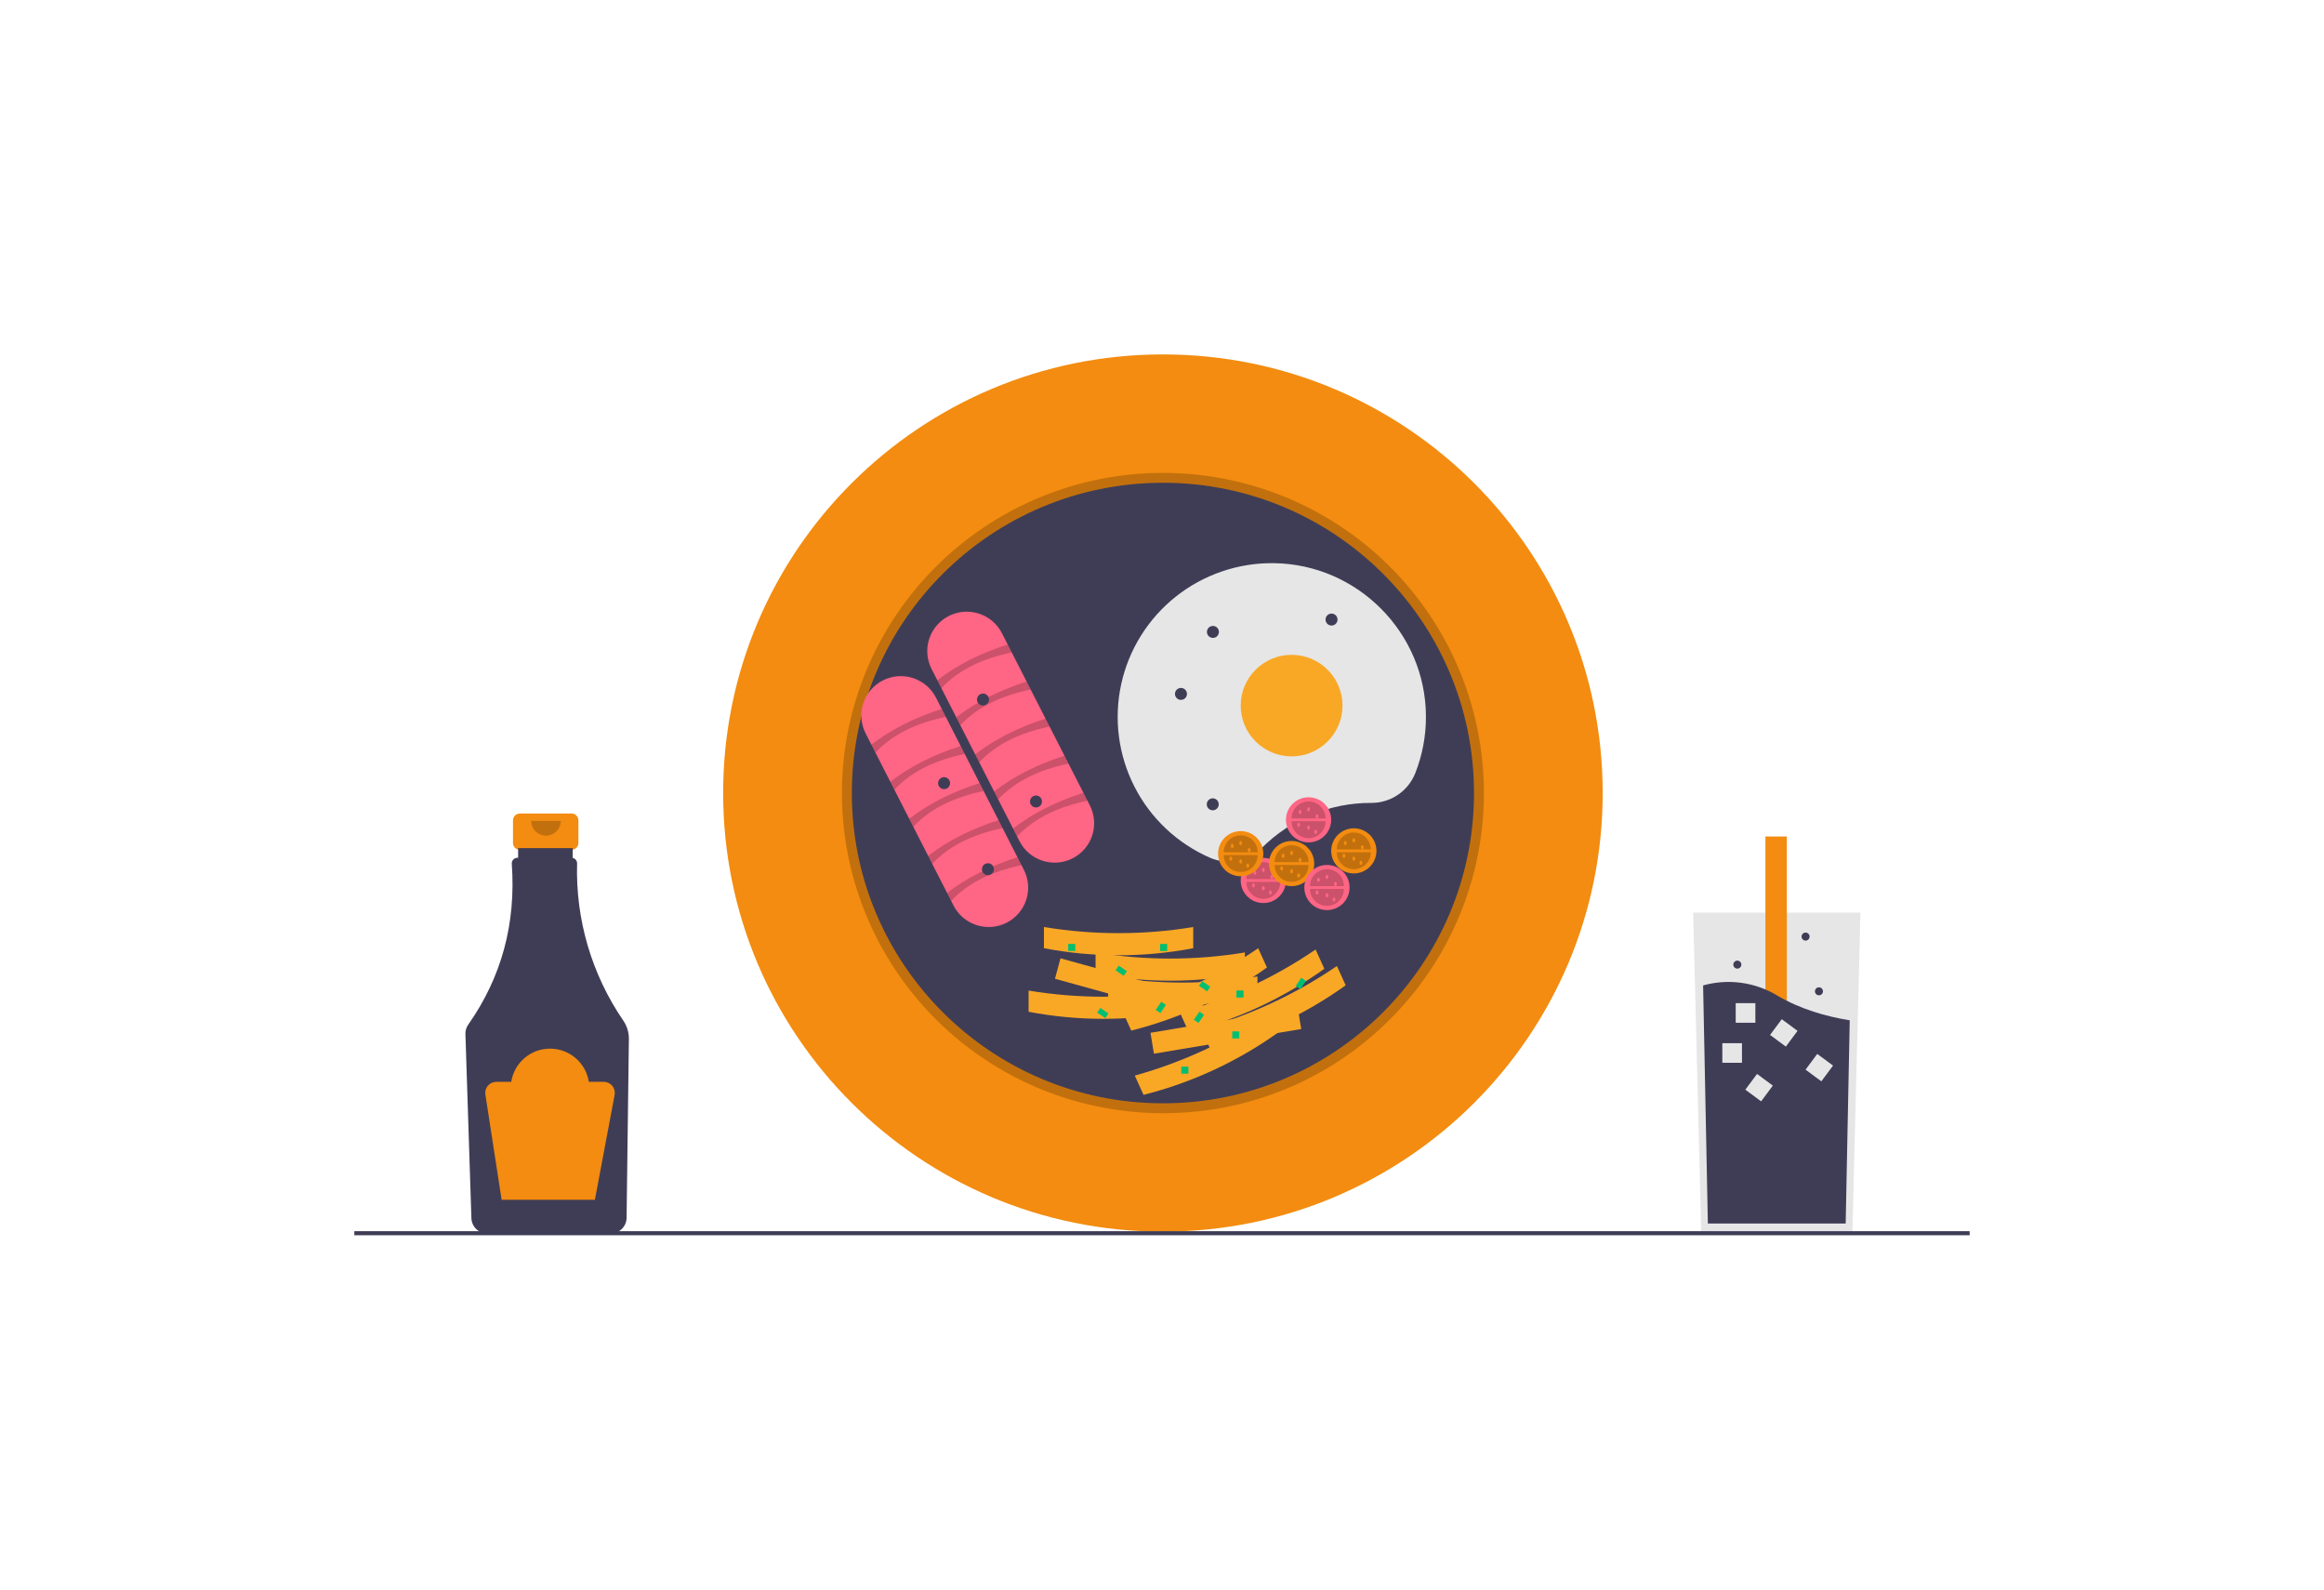 <svg width="446" height="305" viewBox="0 0 446 305" fill="none" xmlns="http://www.w3.org/2000/svg">
  <g filter="url(#filter0_d_153_1102)">
    <path
      d="M108.687 144.086H98.766C98.417 144.086 98.082 144.224 97.836 144.47C97.589 144.716 97.45 145.049 97.45 145.397V149.739C97.45 150.087 97.589 150.421 97.836 150.667C98.082 150.913 98.417 151.051 98.766 151.051H100.41V157.557H107.043V151.051H108.687C109.036 151.051 109.37 150.913 109.617 150.667C109.863 150.421 110.002 150.087 110.002 149.739V145.397C110.002 145.049 109.863 144.716 109.617 144.47C109.37 144.224 109.036 144.086 108.687 144.086Z"
      fill="#F38C10" />
    <path
      d="M118.624 183.825C112.548 174.96 109.442 164.404 109.75 153.671C109.756 153.423 109.675 153.181 109.522 152.986C109.369 152.791 109.153 152.655 108.911 152.601V150.724H98.433V152.575H98.288C98.141 152.575 97.994 152.605 97.859 152.664C97.724 152.723 97.602 152.81 97.501 152.918C97.401 153.026 97.324 153.153 97.275 153.292C97.226 153.431 97.207 153.579 97.218 153.726C98.043 165.2 95.256 175.489 88.855 184.595C88.487 185.118 88.299 185.746 88.319 186.385L89.465 221.724C89.492 222.512 89.824 223.259 90.391 223.809C90.958 224.36 91.716 224.67 92.507 224.677H116.206C117.006 224.67 117.772 224.352 118.34 223.791C118.909 223.23 119.235 222.469 119.249 221.672L119.691 187.361C119.704 186.101 119.332 184.868 118.624 183.825V183.825Z"
      fill="#3F3D56" />
    <path opacity="0.2"
      d="M106.618 145.5C106.618 146.251 106.319 146.971 105.787 147.501C105.255 148.032 104.533 148.33 103.781 148.33C103.028 148.33 102.306 148.032 101.774 147.501C101.242 146.971 100.943 146.251 100.943 145.5"
      fill="black" />
    <path
      d="M114.872 195.564H112.002C111.728 193.791 110.827 192.174 109.461 191.006C108.096 189.839 106.357 189.197 104.558 189.197C102.759 189.197 101.019 189.839 99.654 191.006C98.289 192.174 97.387 193.791 97.113 195.564H94.243C93.938 195.564 93.636 195.629 93.359 195.757C93.081 195.884 92.835 196.069 92.636 196.3C92.437 196.531 92.291 196.803 92.207 197.095C92.123 197.388 92.104 197.696 92.15 197.996L95.267 218.201H113.167L116.953 198.065C117.011 197.76 117 197.446 116.922 197.145C116.844 196.845 116.7 196.565 116.502 196.327C116.303 196.088 116.054 195.896 115.772 195.764C115.49 195.632 115.183 195.564 114.872 195.564Z"
      fill="#F38C10" />
    <path d="M356.037 163.088L355.349 190.524L354.496 224.545H325.478L324.479 184.685L323.937 163.088H356.037Z"
      fill="#E6E6E6" />
    <path d="M341.913 148.492H337.804V202.779H341.913V148.492Z" fill="#F38C10" />
    <path
      d="M353.983 183.76L353.206 222.755H326.756L325.845 177.069C328.228 176.401 330.723 176.23 333.175 176.567C335.627 176.903 337.984 177.739 340.098 179.023C344.517 181.63 349.482 183.032 353.983 183.76Z"
      fill="#3F3D56" />
    <path d="M333.304 188.15H329.533V191.91H333.304V188.15Z" fill="#E6E6E6" />
    <path d="M335.872 180.468H332.102V184.228H335.872V180.468Z" fill="#E6E6E6" />
    <path d="M343.968 185.786L340.939 183.547L338.694 186.567L341.722 188.806L343.968 185.786Z" fill="#E6E6E6" />
    <path d="M350.779 192.448L347.751 190.208L345.505 193.228L348.533 195.467L350.779 192.448Z" fill="#E6E6E6" />
    <path d="M339.223 196.289L336.195 194.049L333.949 197.069L336.977 199.308L339.223 196.289Z" fill="#E6E6E6" />
    <path
      d="M348.077 178.964C348.502 178.964 348.847 178.62 348.847 178.196C348.847 177.772 348.502 177.428 348.077 177.428C347.651 177.428 347.306 177.772 347.306 178.196C347.306 178.62 347.651 178.964 348.077 178.964Z"
      fill="#3F3D56" />
    <path
      d="M332.412 173.843C332.837 173.843 333.182 173.499 333.182 173.075C333.182 172.651 332.837 172.307 332.412 172.307C331.986 172.307 331.641 172.651 331.641 173.075C331.641 173.499 331.986 173.843 332.412 173.843Z"
      fill="#3F3D56" />
    <path
      d="M345.508 168.466C345.934 168.466 346.279 168.122 346.279 167.697C346.279 167.273 345.934 166.929 345.508 166.929C345.083 166.929 344.738 167.273 344.738 167.697C344.738 168.122 345.083 168.466 345.508 168.466Z"
      fill="#3F3D56" />
    <path
      d="M222.177 224.31C268.788 224.31 306.573 186.633 306.573 140.155C306.573 93.678 268.788 56 222.177 56C175.567 56 137.781 93.678 137.781 140.155C137.781 186.633 175.567 224.31 222.177 224.31Z"
      fill="#F38C10" />
    <path opacity="0.2"
      d="M222.177 201.58C207.926 201.58 194.115 196.653 183.099 187.637C172.082 178.622 164.541 166.077 161.761 152.139C158.981 138.201 161.133 123.733 167.851 111.2C174.569 98.667 185.438 88.845 198.604 83.406C211.771 77.968 226.422 77.251 240.06 81.376C253.698 85.501 265.479 94.214 273.397 106.03C281.315 117.846 284.879 132.034 283.482 146.176C282.085 160.319 275.813 173.541 265.736 183.589C260.029 189.311 253.241 193.847 245.764 196.935C238.287 200.024 230.27 201.602 222.177 201.58V201.58ZM222.177 82.518C190.305 82.518 164.376 108.374 164.376 140.155C164.376 171.936 190.305 197.792 222.177 197.792C254.049 197.792 279.979 171.936 279.979 140.155C279.979 108.374 254.049 82.518 222.177 82.518Z"
      fill="black" />
    <path
      d="M222.177 199.686C255.15 199.686 281.879 173.033 281.879 140.155C281.879 107.277 255.15 80.624 222.177 80.624C189.205 80.624 162.476 107.277 162.476 140.155C162.476 173.033 189.205 199.686 222.177 199.686Z"
      fill="#3F3D56" />
    <path
      d="M177.779 116.351C177.326 115.467 177.053 114.502 176.974 113.513C176.895 112.523 177.013 111.527 177.32 110.583C177.628 109.639 178.119 108.764 178.765 108.009C179.412 107.254 180.201 106.634 181.089 106.183C181.976 105.733 182.944 105.461 183.936 105.383C184.929 105.306 185.927 105.424 186.874 105.732C187.821 106.039 188.697 106.53 189.454 107.176C190.21 107.821 190.832 108.609 191.282 109.494L208.15 142.522C208.602 143.406 208.876 144.37 208.955 145.36C209.033 146.35 208.916 147.345 208.608 148.29C208.301 149.234 207.81 150.109 207.163 150.864C206.517 151.619 205.727 152.239 204.84 152.69C203.953 153.14 202.985 153.412 201.992 153.489C201 153.567 200.001 153.448 199.055 153.141C198.108 152.833 197.231 152.343 196.475 151.697C195.718 151.052 195.097 150.264 194.646 149.379L177.779 116.351Z"
      fill="#FF6584" />
    <path opacity="0.2"
      d="M179.66 120.035L178.882 118.511C182.767 115.501 187.329 113.287 192.385 111.654L193.164 113.178C187.691 114.314 183.036 116.417 179.66 120.035Z"
      fill="black" />
    <path opacity="0.2"
      d="M183.293 127.149L182.514 125.624C186.4 122.614 190.962 120.4 196.018 118.767L196.796 120.292C191.324 121.428 186.669 123.531 183.293 127.149Z"
      fill="black" />
    <path opacity="0.2"
      d="M186.926 134.262L186.147 132.738C190.033 129.728 194.595 127.514 199.651 125.881L200.43 127.405C194.957 128.541 190.302 130.644 186.926 134.262Z"
      fill="black" />
    <path opacity="0.2"
      d="M190.559 141.376L189.78 139.852C193.665 136.841 198.228 134.628 203.284 132.995L204.062 134.519C198.59 135.655 193.934 137.758 190.559 141.376Z"
      fill="black" />
    <path opacity="0.2"
      d="M194.192 148.489L193.413 146.965C197.298 143.955 201.861 141.741 206.917 140.108L207.695 141.632C202.223 142.769 197.567 144.872 194.192 148.489Z"
      fill="black" />
    <path
      d="M165.124 128.715C164.672 127.831 164.398 126.867 164.32 125.877C164.241 124.887 164.359 123.892 164.666 122.948C164.974 122.003 165.465 121.129 166.111 120.374C166.758 119.619 167.547 118.999 168.435 118.548C169.322 118.098 170.289 117.826 171.282 117.748C172.275 117.671 173.273 117.789 174.219 118.097C175.166 118.404 176.043 118.895 176.799 119.54C177.556 120.186 178.177 120.973 178.628 121.858L195.495 154.886C196.405 156.671 196.566 158.743 195.944 160.647C195.322 162.551 193.968 164.131 192.178 165.04C190.389 165.948 188.311 166.112 186.401 165.493C184.491 164.875 182.905 163.526 181.992 161.743L165.124 128.715Z"
      fill="#FF6584" />
    <path opacity="0.2"
      d="M167.006 132.399L166.227 130.875C170.112 127.865 174.675 125.651 179.731 124.018L180.509 125.542C175.037 126.679 170.381 128.782 167.006 132.399Z"
      fill="black" />
    <path opacity="0.2"
      d="M170.639 139.513L169.86 137.989C173.745 134.978 178.308 132.765 183.364 131.132L184.142 132.656C178.67 133.792 174.014 135.895 170.639 139.513Z"
      fill="black" />
    <path opacity="0.2"
      d="M174.272 146.626L173.493 145.102C177.378 142.092 181.941 139.878 186.997 138.245L187.775 139.769C182.303 140.906 177.647 143.009 174.272 146.626Z"
      fill="black" />
    <path opacity="0.2"
      d="M177.904 153.74L177.126 152.216C181.011 149.206 185.573 146.992 190.63 145.359L191.408 146.883C185.936 148.02 181.28 150.122 177.904 153.74Z"
      fill="black" />
    <path opacity="0.2"
      d="M181.538 160.854L180.759 159.329C184.644 156.319 189.206 154.105 194.263 152.472L195.041 153.997C189.569 155.133 184.913 157.236 181.538 160.854Z"
      fill="black" />
    <path
      d="M262.069 142.049L262.122 142.049C263.939 142.065 265.718 141.533 267.228 140.525C268.737 139.517 269.907 138.079 270.584 136.398C271.977 132.886 272.679 129.141 272.652 125.365C272.557 109.383 259.518 96.272 243.492 96.051C236.667 95.956 230.018 98.217 224.674 102.451C219.33 106.685 215.618 112.632 214.169 119.283C212.719 125.934 213.62 132.88 216.72 138.944C219.82 145.008 224.927 149.817 231.177 152.555C232.828 153.284 234.662 153.499 236.438 153.17C238.214 152.842 239.848 151.986 241.128 150.715C243.872 147.964 247.136 145.782 250.73 144.295C254.324 142.808 258.178 142.044 262.069 142.049Z"
      fill="#E6E6E6" />
    <path
      d="M246.872 133.12C252.268 133.12 256.641 128.758 256.641 123.378C256.641 117.998 252.268 113.637 246.872 113.637C241.477 113.637 237.103 117.998 237.103 123.378C237.103 128.758 241.477 133.12 246.872 133.12Z"
      fill="#F9A825" />
    <path
      d="M225.64 122.283C226.275 122.283 226.791 121.769 226.791 121.135C226.791 120.502 226.275 119.988 225.64 119.988C225.004 119.988 224.489 120.502 224.489 121.135C224.489 121.769 225.004 122.283 225.64 122.283Z"
      fill="#3F3D56" />
    <path
      d="M187.648 123.365C188.284 123.365 188.799 122.851 188.799 122.218C188.799 121.584 188.284 121.07 187.648 121.07C187.012 121.07 186.497 121.584 186.497 122.218C186.497 122.851 187.012 123.365 187.648 123.365Z"
      fill="#3F3D56" />
    <path
      d="M231.774 110.39C232.409 110.39 232.925 109.876 232.925 109.242C232.925 108.608 232.409 108.094 231.774 108.094C231.138 108.094 230.623 108.608 230.623 109.242C230.623 109.876 231.138 110.39 231.774 110.39Z"
      fill="#3F3D56" />
    <path
      d="M231.74 143.468C232.376 143.468 232.891 142.954 232.891 142.32C232.891 141.686 232.376 141.172 231.74 141.172C231.105 141.172 230.59 141.686 230.59 142.32C230.59 142.954 231.105 143.468 231.74 143.468Z"
      fill="#3F3D56" />
    <path
      d="M254.536 108.02C255.171 108.02 255.687 107.506 255.687 106.872C255.687 106.238 255.171 105.724 254.536 105.724C253.9 105.724 253.385 106.238 253.385 106.872C253.385 107.506 253.9 108.02 254.536 108.02Z"
      fill="#3F3D56" />
    <path
      d="M180.18 139.409C180.816 139.409 181.331 138.895 181.331 138.261C181.331 137.627 180.816 137.114 180.18 137.114C179.545 137.114 179.029 137.627 179.029 138.261C179.029 138.895 179.545 139.409 180.18 139.409Z"
      fill="#3F3D56" />
    <path
      d="M188.593 155.915C189.229 155.915 189.744 155.401 189.744 154.767C189.744 154.134 189.229 153.62 188.593 153.62C187.957 153.62 187.442 154.134 187.442 154.767C187.442 155.401 187.957 155.915 188.593 155.915Z"
      fill="#3F3D56" />
    <path
      d="M241.445 161.262C243.843 161.262 245.787 159.323 245.787 156.932C245.787 154.541 243.843 152.603 241.445 152.603C239.047 152.603 237.103 154.541 237.103 156.932C237.103 159.323 239.047 161.262 241.445 161.262Z"
      fill="#FF6584" />
    <path opacity="0.2"
      d="M244.701 157.203C244.701 158.064 244.358 158.89 243.747 159.499C243.137 160.108 242.308 160.45 241.445 160.45C240.581 160.45 239.753 160.108 239.142 159.499C238.531 158.89 238.188 158.064 238.188 157.203"
      fill="black" />
    <path opacity="0.2"
      d="M238.188 156.661C238.188 155.8 238.531 154.974 239.142 154.365C239.753 153.756 240.581 153.414 241.445 153.414C242.308 153.414 243.137 153.756 243.747 154.365C244.358 154.974 244.701 155.8 244.701 156.661"
      fill="black" />
    <path
      d="M239.816 155.85C239.966 155.85 240.088 155.668 240.088 155.444C240.088 155.22 239.966 155.038 239.816 155.038C239.666 155.038 239.545 155.22 239.545 155.444C239.545 155.668 239.666 155.85 239.816 155.85Z"
      fill="#FF6584" />
    <path
      d="M241.444 155.309C241.594 155.309 241.716 155.127 241.716 154.903C241.716 154.679 241.594 154.497 241.444 154.497C241.295 154.497 241.173 154.679 241.173 154.903C241.173 155.127 241.295 155.309 241.444 155.309Z"
      fill="#FF6584" />
    <path
      d="M241.444 158.826C241.594 158.826 241.716 158.645 241.716 158.421C241.716 158.196 241.594 158.015 241.444 158.015C241.295 158.015 241.173 158.196 241.173 158.421C241.173 158.645 241.295 158.826 241.444 158.826Z"
      fill="#FF6584" />
    <path
      d="M243.073 156.662C243.223 156.662 243.344 156.48 243.344 156.256C243.344 156.032 243.223 155.85 243.073 155.85C242.923 155.85 242.801 156.032 242.801 156.256C242.801 156.48 242.923 156.662 243.073 156.662Z"
      fill="#FF6584" />
    <path
      d="M242.802 159.638C242.952 159.638 243.073 159.456 243.073 159.232C243.073 159.008 242.952 158.826 242.802 158.826C242.652 158.826 242.53 159.008 242.53 159.232C242.53 159.456 242.652 159.638 242.802 159.638Z"
      fill="#FF6584" />
    <path
      d="M239.545 158.285C239.695 158.285 239.816 158.103 239.816 157.879C239.816 157.655 239.695 157.473 239.545 157.473C239.395 157.473 239.274 157.655 239.274 157.879C239.274 158.103 239.395 158.285 239.545 158.285Z"
      fill="#FF6584" />
    <path
      d="M250.129 149.626C252.527 149.626 254.47 147.688 254.47 145.297C254.47 142.905 252.527 140.967 250.129 140.967C247.731 140.967 245.787 142.905 245.787 145.297C245.787 147.688 247.731 149.626 250.129 149.626Z"
      fill="#FF6584" />
    <path opacity="0.2"
      d="M253.385 145.567C253.385 146.428 253.042 147.254 252.431 147.863C251.82 148.472 250.992 148.814 250.129 148.814C249.265 148.814 248.437 148.472 247.826 147.863C247.215 147.254 246.872 146.428 246.872 145.567"
      fill="black" />
    <path opacity="0.2"
      d="M246.872 145.026C246.872 144.165 247.215 143.339 247.826 142.73C248.437 142.121 249.265 141.779 250.129 141.779C250.992 141.779 251.82 142.121 252.431 142.73C253.042 143.339 253.385 144.165 253.385 145.026"
      fill="black" />
    <path
      d="M248.5 144.214C248.65 144.214 248.771 144.032 248.771 143.808C248.771 143.584 248.65 143.402 248.5 143.402C248.35 143.402 248.229 143.584 248.229 143.808C248.229 144.032 248.35 144.214 248.5 144.214Z"
      fill="#FF6584" />
    <path
      d="M250.128 143.673C250.278 143.673 250.4 143.491 250.4 143.267C250.4 143.043 250.278 142.861 250.128 142.861C249.978 142.861 249.857 143.043 249.857 143.267C249.857 143.491 249.978 143.673 250.128 143.673Z"
      fill="#FF6584" />
    <path
      d="M250.128 147.191C250.278 147.191 250.4 147.009 250.4 146.785C250.4 146.561 250.278 146.379 250.128 146.379C249.978 146.379 249.857 146.561 249.857 146.785C249.857 147.009 249.978 147.191 250.128 147.191Z"
      fill="#FF6584" />
    <path
      d="M251.757 145.026C251.907 145.026 252.028 144.844 252.028 144.62C252.028 144.396 251.907 144.214 251.757 144.214C251.607 144.214 251.485 144.396 251.485 144.62C251.485 144.844 251.607 145.026 251.757 145.026Z"
      fill="#FF6584" />
    <path
      d="M251.485 148.002C251.635 148.002 251.757 147.821 251.757 147.597C251.757 147.372 251.635 147.191 251.485 147.191C251.336 147.191 251.214 147.372 251.214 147.597C251.214 147.821 251.336 148.002 251.485 148.002Z"
      fill="#FF6584" />
    <path
      d="M248.229 146.649C248.379 146.649 248.5 146.468 248.5 146.244C248.5 146.019 248.379 145.838 248.229 145.838C248.079 145.838 247.958 146.019 247.958 146.244C247.958 146.468 248.079 146.649 248.229 146.649Z"
      fill="#FF6584" />
    <path
      d="M258.813 155.579C261.211 155.579 263.155 153.641 263.155 151.25C263.155 148.859 261.211 146.92 258.813 146.92C256.415 146.92 254.471 148.859 254.471 151.25C254.471 153.641 256.415 155.579 258.813 155.579Z"
      fill="#F38C10" />
    <path opacity="0.2"
      d="M262.069 151.52C262.069 152.381 261.725 153.207 261.115 153.816C260.504 154.425 259.676 154.767 258.812 154.767C257.948 154.767 257.12 154.425 256.509 153.816C255.899 153.207 255.556 152.381 255.556 151.52"
      fill="black" />
    <path opacity="0.2"
      d="M255.556 150.979C255.556 150.118 255.899 149.292 256.509 148.683C257.12 148.074 257.948 147.732 258.812 147.732C259.676 147.732 260.504 148.074 261.115 148.683C261.725 149.292 262.069 150.118 262.069 150.979"
      fill="black" />
    <path
      d="M257.184 150.167C257.334 150.167 257.455 149.986 257.455 149.761C257.455 149.537 257.334 149.355 257.184 149.355C257.034 149.355 256.913 149.537 256.913 149.761C256.913 149.986 257.034 150.167 257.184 150.167Z"
      fill="#F38C10" />
    <path
      d="M258.812 149.626C258.962 149.626 259.084 149.444 259.084 149.22C259.084 148.996 258.962 148.814 258.812 148.814C258.663 148.814 258.541 148.996 258.541 149.22C258.541 149.444 258.663 149.626 258.812 149.626Z"
      fill="#F38C10" />
    <path
      d="M258.812 153.144C258.962 153.144 259.084 152.962 259.084 152.738C259.084 152.514 258.962 152.332 258.812 152.332C258.663 152.332 258.541 152.514 258.541 152.738C258.541 152.962 258.663 153.144 258.812 153.144Z"
      fill="#F38C10" />
    <path
      d="M260.441 150.979C260.591 150.979 260.712 150.797 260.712 150.573C260.712 150.349 260.591 150.167 260.441 150.167C260.291 150.167 260.169 150.349 260.169 150.573C260.169 150.797 260.291 150.979 260.441 150.979Z"
      fill="#F38C10" />
    <path
      d="M260.169 153.956C260.319 153.956 260.441 153.774 260.441 153.55C260.441 153.326 260.319 153.144 260.169 153.144C260.019 153.144 259.898 153.326 259.898 153.55C259.898 153.774 260.019 153.956 260.169 153.956Z"
      fill="#F38C10" />
    <path
      d="M256.913 152.603C257.063 152.603 257.184 152.421 257.184 152.197C257.184 151.972 257.063 151.791 256.913 151.791C256.763 151.791 256.641 151.972 256.641 152.197C256.641 152.421 256.763 152.603 256.913 152.603Z"
      fill="#F38C10" />
    <path
      d="M237.103 156.12C239.501 156.12 241.445 154.182 241.445 151.791C241.445 149.4 239.501 147.461 237.103 147.461C234.705 147.461 232.761 149.4 232.761 151.791C232.761 154.182 234.705 156.12 237.103 156.12Z"
      fill="#F38C10" />
    <path opacity="0.2"
      d="M240.359 152.061C240.359 152.922 240.016 153.748 239.405 154.357C238.795 154.966 237.966 155.308 237.103 155.308C236.239 155.308 235.411 154.966 234.8 154.357C234.189 153.748 233.846 152.922 233.846 152.061"
      fill="black" />
    <path opacity="0.2"
      d="M233.846 151.52C233.846 150.659 234.189 149.833 234.8 149.224C235.411 148.615 236.239 148.273 237.103 148.273C237.966 148.273 238.795 148.615 239.405 149.224C240.016 149.833 240.359 150.659 240.359 151.52"
      fill="black" />
    <path
      d="M235.474 150.709C235.624 150.709 235.746 150.527 235.746 150.303C235.746 150.078 235.624 149.897 235.474 149.897C235.325 149.897 235.203 150.078 235.203 150.303C235.203 150.527 235.325 150.709 235.474 150.709Z"
      fill="#F38C10" />
    <path
      d="M237.103 150.167C237.253 150.167 237.374 149.986 237.374 149.761C237.374 149.537 237.253 149.355 237.103 149.355C236.953 149.355 236.832 149.537 236.832 149.761C236.832 149.986 236.953 150.167 237.103 150.167Z"
      fill="#F38C10" />
    <path
      d="M237.103 153.685C237.253 153.685 237.374 153.503 237.374 153.279C237.374 153.055 237.253 152.873 237.103 152.873C236.953 152.873 236.832 153.055 236.832 153.279C236.832 153.503 236.953 153.685 237.103 153.685Z"
      fill="#F38C10" />
    <path
      d="M238.731 151.52C238.881 151.52 239.002 151.339 239.002 151.114C239.002 150.89 238.881 150.708 238.731 150.708C238.581 150.708 238.46 150.89 238.46 151.114C238.46 151.339 238.581 151.52 238.731 151.52Z"
      fill="#F38C10" />
    <path
      d="M238.46 154.497C238.609 154.497 238.731 154.315 238.731 154.091C238.731 153.867 238.609 153.685 238.46 153.685C238.31 153.685 238.188 153.867 238.188 154.091C238.188 154.315 238.31 154.497 238.46 154.497Z"
      fill="#F38C10" />
    <path
      d="M235.203 153.144C235.353 153.144 235.475 152.962 235.475 152.738C235.475 152.514 235.353 152.332 235.203 152.332C235.053 152.332 234.932 152.514 234.932 152.738C234.932 152.962 235.053 153.144 235.203 153.144Z"
      fill="#F38C10" />
    <path
      d="M246.872 158.015C249.27 158.015 251.214 156.076 251.214 153.685C251.214 151.294 249.27 149.355 246.872 149.355C244.474 149.355 242.53 151.294 242.53 153.685C242.53 156.076 244.474 158.015 246.872 158.015Z"
      fill="#F38C10" />
    <path opacity="0.2"
      d="M250.129 153.956C250.129 154.382 250.044 154.804 249.881 155.198C249.717 155.592 249.477 155.95 249.175 156.252C248.872 156.553 248.513 156.792 248.118 156.956C247.723 157.119 247.3 157.203 246.872 157.203C246.445 157.203 246.021 157.119 245.626 156.956C245.231 156.792 244.872 156.553 244.57 156.252C244.267 155.95 244.027 155.592 243.864 155.198C243.7 154.804 243.616 154.382 243.616 153.956"
      fill="black" />
    <path opacity="0.2"
      d="M243.616 153.414C243.616 152.988 243.7 152.566 243.864 152.172C244.027 151.778 244.267 151.42 244.57 151.118C244.872 150.817 245.231 150.578 245.626 150.414C246.021 150.251 246.445 150.167 246.872 150.167C247.3 150.167 247.723 150.251 248.118 150.414C248.513 150.578 248.872 150.817 249.175 151.118C249.477 151.42 249.717 151.778 249.881 152.172C250.044 152.566 250.129 152.988 250.129 153.414"
      fill="black" />
    <path
      d="M245.244 152.603C245.394 152.603 245.515 152.421 245.515 152.197C245.515 151.972 245.394 151.791 245.244 151.791C245.094 151.791 244.972 151.972 244.972 152.197C244.972 152.421 245.094 152.603 245.244 152.603Z"
      fill="#F38C10" />
    <path
      d="M246.872 152.061C247.022 152.061 247.143 151.88 247.143 151.655C247.143 151.431 247.022 151.25 246.872 151.25C246.722 151.25 246.601 151.431 246.601 151.655C246.601 151.88 246.722 152.061 246.872 152.061Z"
      fill="#F38C10" />
    <path
      d="M246.872 155.579C247.022 155.579 247.143 155.397 247.143 155.173C247.143 154.949 247.022 154.767 246.872 154.767C246.722 154.767 246.601 154.949 246.601 155.173C246.601 155.397 246.722 155.579 246.872 155.579Z"
      fill="#F38C10" />
    <path
      d="M248.5 153.414C248.65 153.414 248.771 153.233 248.771 153.008C248.771 152.784 248.65 152.603 248.5 152.603C248.35 152.603 248.229 152.784 248.229 153.008C248.229 153.233 248.35 153.414 248.5 153.414Z"
      fill="#F38C10" />
    <path
      d="M248.229 156.391C248.379 156.391 248.5 156.209 248.5 155.985C248.5 155.761 248.379 155.579 248.229 155.579C248.079 155.579 247.958 155.761 247.958 155.985C247.958 156.209 248.079 156.391 248.229 156.391Z"
      fill="#F38C10" />
    <path
      d="M244.972 155.038C245.122 155.038 245.244 154.856 245.244 154.632C245.244 154.408 245.122 154.226 244.972 154.226C244.822 154.226 244.701 154.408 244.701 154.632C244.701 154.856 244.822 155.038 244.972 155.038Z"
      fill="#F38C10" />
    <path
      d="M253.656 162.615C256.054 162.615 257.998 160.676 257.998 158.285C257.998 155.894 256.054 153.956 253.656 153.956C251.258 153.956 249.314 155.894 249.314 158.285C249.314 160.676 251.258 162.615 253.656 162.615Z"
      fill="#FF6584" />
    <path opacity="0.2"
      d="M256.913 158.556C256.913 159.417 256.57 160.243 255.959 160.852C255.348 161.461 254.52 161.803 253.656 161.803C252.793 161.803 251.964 161.461 251.354 160.852C250.743 160.243 250.4 159.417 250.4 158.556"
      fill="black" />
    <path opacity="0.2"
      d="M250.4 158.014C250.4 157.153 250.743 156.327 251.354 155.718C251.964 155.109 252.793 154.767 253.656 154.767C254.52 154.767 255.348 155.109 255.959 155.718C256.57 156.327 256.913 157.153 256.913 158.014"
      fill="black" />
    <path
      d="M252.028 157.203C252.178 157.203 252.299 157.021 252.299 156.797C252.299 156.573 252.178 156.391 252.028 156.391C251.878 156.391 251.757 156.573 251.757 156.797C251.757 157.021 251.878 157.203 252.028 157.203Z"
      fill="#FF6584" />
    <path
      d="M253.656 156.662C253.806 156.662 253.928 156.48 253.928 156.256C253.928 156.032 253.806 155.85 253.656 155.85C253.506 155.85 253.385 156.032 253.385 156.256C253.385 156.48 253.506 156.662 253.656 156.662Z"
      fill="#FF6584" />
    <path
      d="M253.656 160.179C253.806 160.179 253.928 159.997 253.928 159.773C253.928 159.549 253.806 159.367 253.656 159.367C253.506 159.367 253.385 159.549 253.385 159.773C253.385 159.997 253.506 160.179 253.656 160.179Z"
      fill="#FF6584" />
    <path
      d="M255.285 158.014C255.434 158.014 255.556 157.833 255.556 157.609C255.556 157.384 255.434 157.203 255.285 157.203C255.135 157.203 255.013 157.384 255.013 157.609C255.013 157.833 255.135 158.014 255.285 158.014Z"
      fill="#FF6584" />
    <path
      d="M255.013 160.991C255.163 160.991 255.285 160.809 255.285 160.585C255.285 160.361 255.163 160.179 255.013 160.179C254.863 160.179 254.742 160.361 254.742 160.585C254.742 160.809 254.863 160.991 255.013 160.991Z"
      fill="#FF6584" />
    <path
      d="M251.757 159.638C251.907 159.638 252.028 159.456 252.028 159.232C252.028 159.008 251.907 158.826 251.757 158.826C251.607 158.826 251.485 159.008 251.485 159.232C251.485 159.456 251.607 159.638 251.757 159.638Z"
      fill="#FF6584" />
    <path
      d="M197.819 142.927C198.455 142.927 198.97 142.413 198.97 141.779C198.97 141.145 198.455 140.631 197.819 140.631C197.184 140.631 196.668 141.145 196.668 141.779C196.668 142.413 197.184 142.927 197.819 142.927Z"
      fill="#3F3D56" />
    <path d="M229.102 183.434L201.462 175.79L202.521 171.869L230.161 179.512L229.102 183.434Z" fill="#F9A825" />
    <path
      d="M225.05 182.123C215.585 183.93 205.862 183.93 196.397 182.123V178.058C205.884 179.625 215.564 179.625 225.05 178.058V182.123Z"
      fill="#F9A825" />
    <path
      d="M227.996 169.927C218.531 171.734 208.808 171.734 199.343 169.927V165.862C208.829 167.43 218.51 167.43 227.996 165.862V169.927Z"
      fill="#F9A825" />
    <path
      d="M237.904 174.805C228.439 176.612 218.716 176.612 209.251 174.805V170.74C218.737 172.308 228.418 172.308 237.904 170.74V174.805Z"
      fill="#F9A825" />
    <path
      d="M240.314 179.412C230.849 181.219 221.126 181.219 211.661 179.412V175.347C221.148 176.915 230.828 176.915 240.314 175.347V179.412Z"
      fill="#F9A825" />
    <path d="M248.717 185.433L220.448 190.168L219.792 186.157L248.061 181.422L248.717 185.433Z" fill="#F9A825" />
    <path
      d="M244.494 185.954C236.657 191.588 227.824 195.696 218.458 198.063L216.781 194.369C226.065 191.777 234.86 187.686 242.817 182.26L244.494 185.954Z"
      fill="#F9A825" />
    <path
      d="M242.139 173.627C234.302 179.261 225.468 183.369 216.103 185.736L214.426 182.042C223.709 179.45 232.504 175.36 240.462 169.934L242.139 173.627Z"
      fill="#F9A825" />
    <path
      d="M253.155 173.873C245.317 179.507 236.484 183.615 227.119 185.982L225.442 182.288C234.725 179.696 243.52 175.605 251.477 170.179L253.155 173.873Z"
      fill="#F9A825" />
    <path
      d="M257.246 177.041C249.408 182.674 240.575 186.783 231.21 189.15L229.533 185.456C238.816 182.864 247.611 178.773 255.569 173.347L257.246 177.041Z"
      fill="#F9A825" />
    <path d="M222.991 169.109H221.635V170.462H222.991V169.109Z" fill="#00BF71" />
    <path d="M227.062 192.65H225.705V194.003H227.062V192.65Z" fill="#00BF71" />
    <path d="M205.352 169.109H203.996V170.462H205.352V169.109Z" fill="#00BF71" />
    <path d="M236.831 185.886H235.475V187.239H236.831V185.886Z" fill="#00BF71" />
    <path d="M237.645 178.039H236.289V179.392H237.645V178.039Z" fill="#00BF71" />
    <path d="M215.263 174.334L213.691 173.271L213.081 174.166L214.653 175.23L215.263 174.334Z" fill="#00BF71" />
    <path d="M231.273 177.311L229.701 176.247L229.092 177.143L230.664 178.206L231.273 177.311Z" fill="#00BF71" />
    <path d="M211.735 182.452L210.163 181.389L209.553 182.284L211.125 183.348L211.735 182.452Z" fill="#00BF71" />
    <path d="M221.686 182.373L222.752 180.806L221.854 180.198L220.788 181.765L221.686 182.373Z" fill="#00BF71" />
    <path d="M229.013 184.268L230.08 182.7L229.181 182.092L228.115 183.66L229.013 184.268Z" fill="#00BF71" />
    <path d="M248.554 177.773L249.62 176.205L248.722 175.597L247.655 177.165L248.554 177.773Z" fill="#00BF71" />
    <path d="M377 224.22H67V225H377V224.22Z" fill="#3F3D56" />
  </g>
  <defs>
    <filter id="filter0_d_153_1102" x="0" y="0" width="446" height="305" filterUnits="userSpaceOnUse"
      color-interpolation-filters="sRGB">
      <feFlood flood-opacity="0" result="BackgroundImageFix" />
      <feColorMatrix in="SourceAlpha" type="matrix" values="0 0 0 0 0 0 0 0 0 0 0 0 0 0 0 0 0 0 127 0"
        result="hardAlpha" />
      <feOffset dx="1" dy="12" />
      <feGaussianBlur stdDeviation="34" />
      <feComposite in2="hardAlpha" operator="out" />
      <feColorMatrix type="matrix" values="0 0 0 0 0.953 0 0 0 0 0.549 0 0 0 0 0.063 0 0 0 0.68 0" />
      <feBlend mode="normal" in2="BackgroundImageFix" result="effect1_dropShadow_153_1102" />
      <feBlend mode="normal" in="SourceGraphic" in2="effect1_dropShadow_153_1102" result="shape" />
    </filter>
  </defs>
</svg>